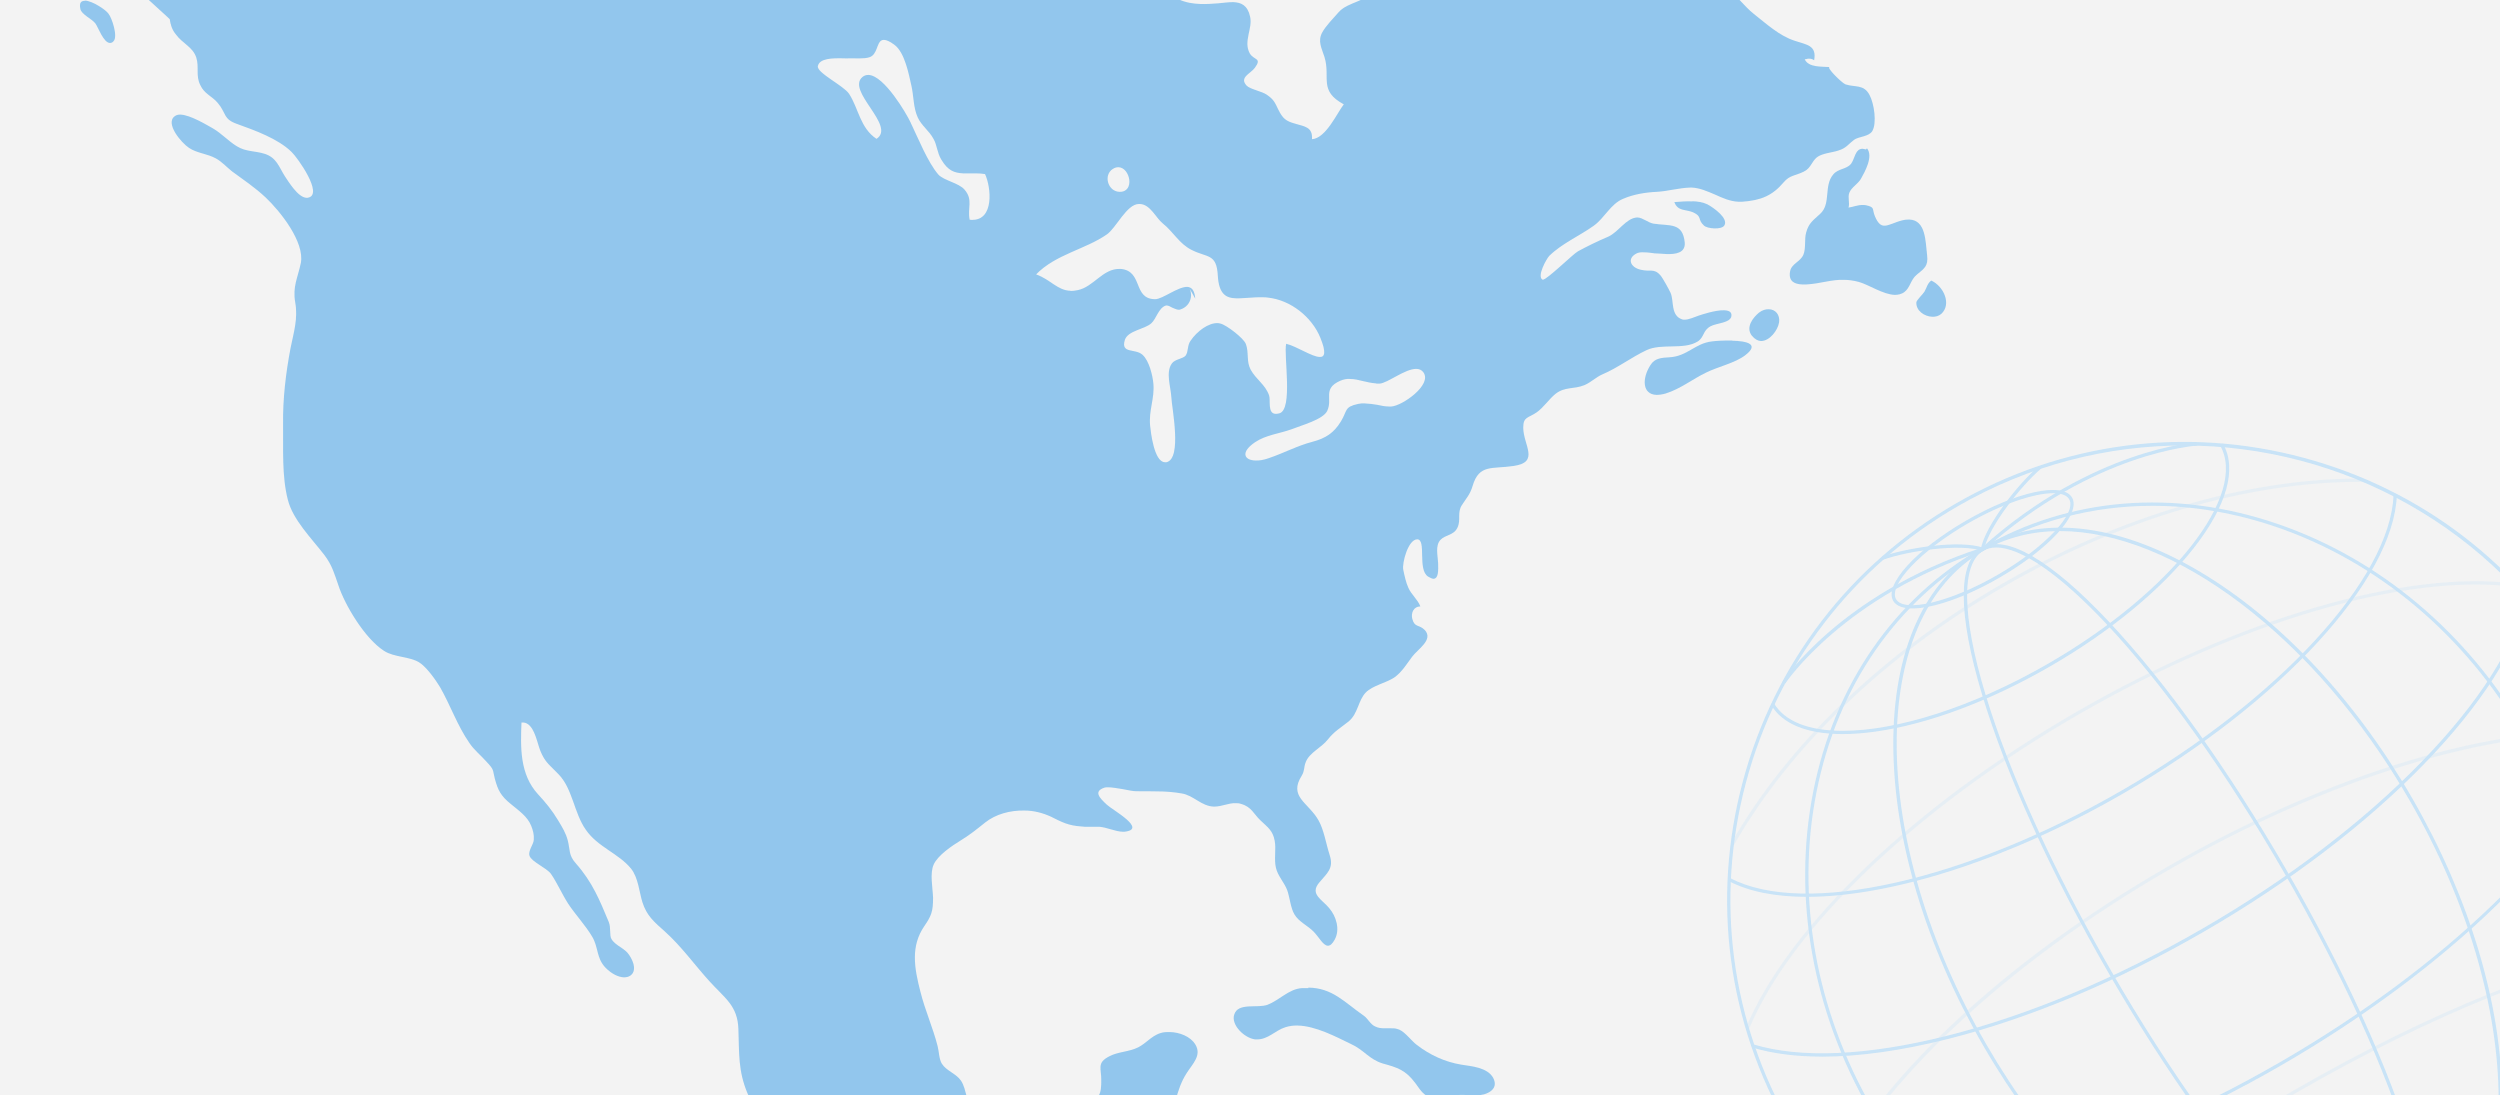 <svg width="1420" height="622" viewBox="0 0 1420 622" fill="none" xmlns="http://www.w3.org/2000/svg">
<rect x="0" y="0" width="1420" height="622" fill="#333333" stroke="none"/>
<g clip-path="url(#clip0_99_4223)">
<rect width="1420" height="622" fill="#E0E0E0"/>
<g clip-path="url(#clip1_99_4223)">
<path d="M2571 -1268H-1592V2736H2571V-1268Z" fill="#F3F3F3"/>
<g opacity="0.6">
<path d="M743.17 561.252C742.005 561.252 740.841 561.252 739.578 561.252C732.2 561.64 726.764 568.047 720.065 570.668C714.24 572.901 703.173 569.212 701.037 576.299C699.096 582.124 706.765 589.599 712.881 590.375C713.172 590.375 713.561 590.375 713.949 590.375C720.259 590.473 724.24 585.327 730.064 583.483C732.2 582.803 734.627 582.415 737.054 582.512C747.248 582.706 758.703 588.822 767.343 592.996C774.819 596.394 777.537 601.637 785.4 604.063C793.846 606.393 798.312 607.752 803.846 615.13C807.826 620.664 809.38 623.771 817.34 623.868H817.535C820.156 623.868 823.456 622.897 826.175 622.314C828.407 621.926 829.961 621.829 831.611 621.926C832.485 621.926 833.359 622.023 834.232 622.12C835.009 622.12 835.883 622.12 836.854 622.217H838.213C844.329 622.217 851.707 618.917 848.115 612.218C844.814 606.199 835.494 605.617 830.155 604.743C820.738 603.19 812.292 599.307 804.72 593.482C801.613 591.152 798.312 586.395 794.817 584.842L793.652 584.454C792.487 584.065 791.322 584.065 790.06 584.065H788.216C787.633 584.065 786.954 584.065 786.274 584.065C784.527 584.065 782.779 583.871 781.226 583.095C778.411 581.93 777.052 578.629 774.722 576.979C763.557 569.212 756.859 561.155 743.17 560.96" fill="#51A9E9"/>
<path d="M961.314 114.398C957.722 114.204 954.227 114.592 951.023 114.786C952.965 120.126 957.333 118.766 961.702 120.611C967.042 123.038 964.032 124.688 967.818 128.086C968.789 129.057 971.216 129.639 973.74 129.736C976.264 129.833 978.691 129.348 979.468 127.989C981.798 124.009 973.449 117.99 969.76 116.048C967.139 114.786 964.226 114.398 961.217 114.301" fill="#51A9E9"/>
<path d="M1060.43 84.304L1059.85 84.886C1059.17 84.692 1058.49 84.595 1058.01 84.498C1053.64 84.401 1053.54 90.42 1051.31 93.138C1048.69 96.244 1044.12 95.662 1041.31 99.06C1035.77 105.467 1040.14 115.66 1033.93 121.388C1030.05 125.077 1027.42 126.436 1025.87 132.164C1024.8 136.047 1025.87 140.901 1024.32 144.687C1022.57 148.764 1017.52 149.735 1016.75 154.2C1015.77 159.928 1019.37 161.384 1023.74 161.578C1024.42 161.578 1025.19 161.578 1025.97 161.578C1034.32 161.093 1040.24 158.666 1047.62 158.957C1050.04 158.957 1052.76 159.346 1055.77 160.122C1061.4 161.676 1069.65 167.306 1076.26 167.5C1078.2 167.5 1080.04 167.015 1081.5 166.044C1084.99 163.52 1085.19 158.957 1088.59 156.142C1092.86 152.55 1095.38 151.288 1094.6 144.978C1093.63 137.018 1093.93 124.98 1084.41 124.689C1083.25 124.689 1081.89 124.786 1080.43 125.174C1076.06 126.242 1072.86 128.28 1070.24 128.183C1068.3 128.183 1066.65 126.824 1065 122.941C1063.15 118.67 1065.29 117.699 1059.66 116.534C1059.07 116.437 1058.59 116.437 1058.1 116.437C1055.09 116.34 1052.57 117.602 1049.95 117.893C1050.82 115.369 1049.36 112.068 1050.43 109.447C1051.6 106.438 1055.29 104.496 1056.94 101.681C1059.17 97.701 1064.22 88.866 1060.43 84.207" fill="#51A9E9"/>
<path d="M1096.94 159.346C1094.61 161.19 1094.51 163.229 1093.15 165.559C1092.37 166.918 1088.59 170.51 1088.49 171.675C1088.2 176.432 1092.96 179.732 1097.52 179.926C1099.46 180.023 1101.3 179.441 1102.66 178.276C1108.59 172.84 1104.12 162.646 1096.94 159.346Z" fill="#51A9E9"/>
<path d="M983.931 193.42C979.271 193.323 974.611 193.614 972.475 193.905C962.767 194.973 958.496 202.351 948.302 202.934C943.837 203.225 939.953 203.322 937.429 207.399C932.575 214.971 932.769 224 940.827 224.291C942.38 224.291 944.031 224.097 946.069 223.514C954.515 220.893 961.311 215.36 968.98 211.671C975.776 208.273 985.484 206.234 991.309 201.769C999.658 195.362 992.086 193.711 983.931 193.517" fill="#51A9E9"/>
<path d="M1004.71 175.655C1002.96 175.558 1000.92 176.14 999.076 177.596C995.678 180.412 991.407 185.848 994.999 190.605C996.746 192.741 998.493 193.614 1000.24 193.712C1005.19 193.712 1009.85 187.596 1010.53 183.033C1011.11 178.664 1008.3 175.655 1004.71 175.655Z" fill="#51A9E9"/>
<path d="M781.713 217.884C782.393 217.884 782.975 217.884 783.654 217.884C788.023 217.69 798.216 209.341 804.527 209.536C806.08 209.536 807.439 210.118 808.41 211.38C813.847 218.467 796.372 230.602 790.256 230.893C789.77 230.893 789.285 230.893 788.897 230.893C786.664 230.893 784.431 230.408 782.198 229.922C779.868 229.534 777.538 229.243 775.306 229.146C773.946 229.049 772.684 229.146 771.325 229.437C763.462 231.184 765.403 233.126 761.714 239.242C757.734 245.843 752.977 248.95 745.599 250.891C736.667 253.221 729.386 257.299 720.455 260.308C717.64 261.279 715.212 261.667 713.077 261.57C706.572 261.376 704.534 256.813 712.883 251.183C719.096 247.008 726.959 246.232 733.367 243.902C739.288 241.572 751.521 238.271 753.85 233.417C757.151 226.427 751.035 220.894 761.132 216.331C763.17 215.457 765.112 215.069 766.956 215.263C769.383 215.263 771.616 215.846 774.043 216.428C776.471 217.011 778.995 217.593 781.713 217.787M608.035 165.171C600.463 164.879 596.871 158.86 588.522 155.851C599.686 144.396 616.481 141.678 628.713 133.135C633.956 129.543 639.975 115.855 646.965 115.855C647.062 115.855 647.159 115.855 647.256 115.855C653.372 115.952 656.381 123.621 660.459 126.922C666.478 131.678 669.778 138.474 676.865 141.969C685.797 146.532 691.039 143.813 691.719 156.628C692.301 166.918 696.282 169.345 702.106 169.442C704.145 169.539 706.669 169.248 709.193 169.151C711.815 168.957 714.63 168.762 717.445 168.86C718.319 168.86 719.387 168.86 720.261 169.054C732.978 170.413 745.113 179.927 749.967 191.867C753.365 200.216 752.492 202.934 749.579 202.74C745.308 202.74 736.376 196.624 730.551 195.265C728.998 201.478 734.629 232.64 726.668 234.776C725.891 234.97 725.309 235.067 724.629 235.067C719.775 234.97 721.814 227.204 720.843 224.583C718.61 218.273 713.562 215.749 710.358 209.924C707.834 205.167 709.485 200.313 707.64 195.362C706.475 192.159 696.67 184.586 693.272 183.81C692.787 183.713 692.204 183.519 691.719 183.519C686.282 183.324 679.875 188.178 676.186 193.615C674.244 196.43 675.118 199.731 673.371 202.061C671.817 203.808 667.449 204.002 665.701 206.332C661.915 211.38 665.021 219.729 665.313 225.554C665.604 231.961 671.526 260.405 662.594 262.541C662.303 262.541 661.915 262.638 661.624 262.541C655.507 262.347 653.663 245.455 653.275 241.863C652.401 233.029 655.896 226.427 655.119 217.884C654.731 213.322 652.692 204.779 648.906 201.478C644.829 197.789 636.48 201.09 638.907 193.129C640.557 187.79 649.974 187.11 653.857 183.713C656.867 181.091 658.032 174.781 662.303 173.519H662.692C663.565 173.519 664.73 174.102 665.895 174.781C667.06 175.267 668.322 175.849 669.39 175.946C669.779 175.946 669.973 175.946 670.264 175.849C675.7 174.199 677.739 168.665 675.798 164.103L678.904 169.636C678.516 164.685 676.768 163.035 674.244 162.938C668.905 162.938 660.264 169.927 656.187 169.927C655.993 169.927 655.896 169.927 655.702 169.927C643.47 169.539 649.294 154.007 636.674 152.745C636.383 152.745 636.091 152.745 635.897 152.745C626.383 152.55 621.141 162.938 612.209 164.782C610.753 165.073 609.491 165.268 608.229 165.268M635.897 108.962C629.199 108.768 626.578 99.351 632.111 95.953C633.276 95.177 634.344 94.983 635.315 94.983C641.916 95.177 644.732 108.962 636.092 108.962H635.994M484.742 33.143C489.499 33.24 493.576 33.24 495.421 31.687C498.819 28.872 498.139 22.562 502.12 22.659C503.382 22.659 505.323 23.436 507.945 25.377C513.964 29.746 516.196 42.269 517.653 48.579C519.012 54.404 518.72 61.102 521.245 66.635C523.38 71.392 527.846 74.305 530.273 78.965C532.312 82.556 532.215 86.634 534.642 90.614C538.525 97.215 542.311 98.186 547.068 98.477C548.233 98.477 549.398 98.477 550.66 98.477C551.825 98.477 552.99 98.477 554.349 98.477C555.902 98.477 557.65 98.575 559.494 98.866C562.989 106.341 564.834 125.174 552.019 124.883C551.631 124.883 551.243 124.883 550.757 124.786C549.398 117.99 552.893 113.525 547.845 107.7C544.641 103.914 536.098 102.555 532.991 99.157C526.972 92.167 521.633 78.77 517.07 69.257C515.031 64.888 502.314 42.851 493.285 42.56C492.023 42.56 490.955 42.851 489.888 43.725C480.374 51.588 509.206 71.587 497.848 78.868C488.528 72.654 487.752 61.782 482.315 53.336C479.306 48.676 463.676 41.298 464.549 37.512C465.52 33.143 472.51 32.949 479.694 33.143C480.373 33.143 481.247 33.24 481.927 33.143C482.801 33.143 483.674 33.143 484.548 33.143M376.691 -9.183C374.458 -9.28 372.322 -9.668 371.06 -10.445C364.265 -13.649 361.352 -26.172 361.158 -32.385C361.061 -35.88 362.129 -38.598 365.624 -38.404H366.109C373.585 -37.724 371.06 -29.278 373.584 -25.589C376.497 -21.512 386.011 -20.056 386.787 -15.105C387.564 -10.639 381.739 -9.086 376.691 -9.28M384.652 -40.151C381.545 -40.345 378.73 -41.898 376.982 -45.976C375.72 -49.374 389.409 -58.596 394.942 -58.499C395.428 -58.499 395.913 -58.305 396.204 -58.111C405.33 -53.16 393.777 -39.957 384.555 -40.248M474.84 -23.842C473.772 -23.842 472.607 -24.133 471.539 -24.521C463.481 -28.016 478.141 -39.666 480.956 -41.607C484.354 -44.131 489.014 -44.908 491.635 -48.597C493.382 -50.83 492.217 -56.849 494.644 -58.208C496.198 -58.984 497.363 -59.373 498.43 -59.373C504.741 -59.081 499.984 -42.966 497.848 -40.054C494.256 -34.909 483.868 -23.551 474.937 -23.939M330.869 -76.653C327.665 -76.653 325.141 -78.206 324.17 -81.701C331.063 -82.769 336.791 -90.147 341.936 -93.739C346.11 -96.554 349.703 -97.331 353.683 -97.136C357.663 -97.136 361.838 -95.971 366.595 -94.806C375.138 -92.865 390.185 -94.03 396.593 -87.623C393.874 -85.778 389.991 -85.196 385.622 -85.39C382.613 -85.487 379.409 -85.875 376.011 -86.264C372.711 -86.749 369.41 -87.137 366.206 -87.137C363.003 -87.234 359.993 -87.04 357.372 -86.264C352.615 -84.71 339.315 -76.459 330.869 -76.653ZM306.21 -150.433C312.423 -150.239 318.734 -152.083 323.685 -154.898C330.772 -158.684 335.237 -168.101 343.198 -170.043C345.237 -170.625 346.984 -170.819 348.343 -170.722C355.139 -170.431 354.168 -164.509 348.343 -159.849C342.033 -154.51 334.169 -151.792 326.694 -148.588C317.86 -144.802 315.53 -139.269 308.249 -134.221C301.647 -129.755 289.027 -128.687 280.387 -127.91C278.057 -127.716 273.203 -127.425 268.543 -127.522C263.203 -127.716 257.961 -128.493 256.796 -131.211C252.816 -140.239 269.999 -139.948 274.174 -142.181C280.193 -145.385 284.95 -151.695 279.61 -157.714C277.377 -160.141 269.125 -160.917 268.154 -163.538C266.698 -167.519 269.125 -168.684 272.717 -168.489C277.571 -168.392 284.464 -165.868 286.406 -164.606C292.522 -160.529 291.26 -154.801 298.541 -152.083C300.968 -151.112 303.589 -150.627 306.21 -150.53M841.612 -181.692C837.534 -181.886 834.331 -186.934 834.039 -191.497C833.942 -195.768 836.272 -199.652 842.874 -199.457C843.65 -199.457 844.621 -199.457 845.495 -199.069C853.65 -197.71 849.766 -197.225 849.184 -193.342C848.796 -191.4 843.942 -181.983 842.583 -181.595H841.612M176.122 -244.793C174.666 -244.988 173.307 -244.987 171.947 -245.473C159.812 -249.356 171.171 -250.521 177.772 -251.589C187.577 -253.239 200.101 -264.112 210.877 -263.821C213.012 -263.821 215.051 -263.238 217.09 -262.073C219.129 -261.006 218.935 -257.025 221.07 -255.666C224.468 -253.239 227.866 -254.016 231.652 -253.045C236.603 -251.589 248.35 -247.026 238.156 -243.434C230.39 -240.522 218.837 -243.046 210.1 -240.133C204.567 -238.386 200.586 -236.153 195.732 -236.347C193.596 -236.347 191.267 -236.833 188.645 -238.095C190.004 -240.91 191.849 -243.24 192.237 -246.444C192.043 -246.444 191.752 -246.444 191.558 -246.444C189.131 -246.638 186.412 -246.055 183.888 -245.667C181.364 -245.182 178.743 -244.793 176.219 -244.793M721.814 -423.127C713.853 -423.418 715.989 -408.468 714.727 -403.906C713.562 -400.12 710.747 -397.013 715.31 -393.906C717.057 -392.742 719.775 -393.906 721.717 -391.965C723.367 -390.12 721.717 -387.305 723.367 -385.655C724.532 -384.587 726.474 -384.296 728.124 -384.199C728.998 -384.199 729.677 -384.199 730.357 -384.199C734.434 -384.684 732.687 -385.849 734.434 -386.723C737.347 -387.888 742.007 -389.052 745.987 -388.858C746.472 -388.858 746.958 -388.858 747.443 -388.761C746.278 -384.878 748.511 -378.082 752.2 -375.267C753.851 -373.714 760.258 -374.199 760.84 -371.384C761.229 -369.443 759.578 -369.248 757.637 -369.345C757.248 -369.345 756.763 -369.345 756.375 -369.345C755.889 -369.345 755.404 -369.345 755.113 -369.443H754.53C749.579 -369.054 750.356 -368.957 748.123 -366.433C746.278 -364.492 746.667 -362.356 742.881 -361.773C742.104 -361.676 741.424 -361.676 740.745 -361.676C735.114 -361.967 734.24 -366.918 733.464 -371.19C732.978 -374.102 731.425 -377.306 727.542 -377.403C726.668 -377.403 725.6 -377.403 724.338 -376.821C718.999 -375.364 722.396 -370.316 719.872 -366.821C718.804 -365.365 716.668 -364.686 714.436 -364.783C711.912 -364.977 709.388 -365.948 707.931 -367.792C704.922 -371.481 707.64 -375.364 709.485 -378.374C711.329 -381.189 716.28 -384.975 713.077 -388.955C710.164 -392.741 704.728 -389.829 703.271 -395.654C700.941 -404.585 715.601 -408.177 709.388 -417.108C708.611 -417.108 707.834 -417.108 707.058 -417.108C701.524 -417.4 694.146 -416.526 689.971 -414.487C687.156 -413.128 686.379 -411.186 684.438 -409.051C681.525 -405.944 681.428 -406.527 677.254 -405.556C673.759 -404.876 669.973 -405.459 669.099 -401.576C668.516 -398.76 672.885 -396.916 669.779 -394.295C669.099 -393.712 663.177 -393.906 661.721 -393.809C658.711 -393.615 654.925 -393.906 652.207 -392.936C651.722 -389.344 653.178 -385.363 656.77 -382.937C658.711 -381.674 660.75 -381.383 662.886 -381.383C663.371 -381.383 663.759 -381.383 664.148 -381.383C664.633 -381.383 665.022 -381.383 665.507 -381.383C667.06 -381.383 668.614 -381.189 670.07 -380.412C672.691 -379.15 675.992 -374.102 673.176 -371.772C671.332 -370.122 664.536 -371.578 661.527 -369.443C663.565 -366.239 671.138 -355.075 669.681 -352.26C668.905 -350.415 665.021 -349.25 661.624 -349.25C659.779 -349.347 658.129 -349.833 657.158 -350.706C655.022 -352.939 656.77 -357.793 654.148 -360.803C651.527 -363.715 648.227 -363.327 645.508 -365.462C642.111 -368.181 642.79 -371.384 642.596 -375.461C642.402 -379.539 642.013 -383.81 642.207 -387.693C642.499 -391.479 645.508 -393.227 646.673 -396.625C648.324 -401.284 644.537 -402.935 649.683 -405.653C653.76 -407.886 661.041 -407.303 662.594 -412.351C664.051 -416.72 662.012 -417.691 659.197 -417.885C657.352 -417.885 655.216 -417.691 653.372 -417.594H652.401C647.159 -417.788 643.178 -420.215 637.742 -420.312C637.45 -420.312 637.159 -420.312 636.868 -420.312C629.199 -420.603 632.791 -417.691 628.422 -414.196C626.48 -412.448 616.481 -412.254 616.675 -407.789C616.869 -403.323 624.927 -404.779 622.597 -398.566C621.626 -395.945 620.267 -395.266 618.714 -395.266C616.772 -395.266 614.345 -396.625 611.627 -396.916C610.947 -396.916 610.365 -397.11 609.88 -397.11C603.958 -397.304 605.802 -394.101 603.763 -389.732C602.016 -385.849 596.871 -383.713 595.22 -379.83C592.017 -372.549 597.453 -362.647 605.025 -358.958C608.812 -357.016 615.607 -355.463 617.84 -352.454C620.364 -349.056 619.394 -346.435 622.112 -343.134C621.238 -342.066 621.141 -340.513 622.5 -337.795C625.509 -331.679 636.674 -327.213 642.693 -323.913C647.741 -321 661.721 -312.651 655.216 -307.506C660.265 -300.128 674.924 -297.119 664.245 -291.1C661.041 -289.255 660.653 -291.779 658.129 -288.09C656.77 -286.149 657.644 -284.79 657.061 -282.654C655.702 -277.606 656.381 -275.762 649.197 -275.276C649.003 -274.208 648.906 -272.17 648.615 -271.393C647.353 -268.675 648.227 -257.025 645.994 -255.86C645.023 -255.375 644.052 -255.084 643.373 -255.084C640.266 -255.278 639.101 -259.743 637.548 -262.267C634.441 -267.024 631.917 -267.898 627.354 -271.781C614.831 -281.877 628.034 -286.246 627.16 -296.633C626.675 -302.944 622.694 -305.565 616.19 -305.759C615.801 -305.759 615.413 -305.856 614.928 -305.759C599.88 -305.662 612.21 -288.188 604.54 -279.645C595.415 -286.731 596.774 -297.119 586.58 -301.39C582.6 -303.138 580.852 -302.458 578.231 -305.37C577.454 -306.244 577.455 -309.545 575.416 -311.486C571.241 -315.952 564.154 -318.088 573.765 -321.874C579.299 -324.107 584.444 -321.486 586.871 -328.378C588.425 -332.553 586.192 -337.018 582.309 -340.416C577.94 -344.299 572.018 -346.532 568.038 -350.997C565.125 -354.201 562.989 -359.346 559.397 -361.87C554.349 -365.462 550.175 -364.2 545.515 -368.957C544.835 -369.637 536.001 -377.209 532.215 -377.403C531.341 -377.403 530.662 -377.015 530.467 -376.044C529.788 -371.869 527.458 -370.413 529.691 -366.142C534.253 -357.308 530.661 -362.065 524.351 -357.696C519.983 -354.687 520.856 -346.92 517.264 -342.843C514.934 -340.222 508.333 -340.125 507.847 -335.659C507.362 -331.388 513.867 -328.669 517.167 -327.116C527.555 -322.165 530.856 -314.399 543.961 -313.525H544.253C545.029 -313.525 546.194 -313.622 547.553 -313.719C549.01 -313.816 550.466 -313.913 551.922 -313.913C554.543 -313.816 556.776 -313.04 556.776 -310.224C556.776 -306.535 547.359 -306.341 544.253 -305.856C543.282 -299.449 532.215 -298.672 544.544 -293.139C546.486 -292.265 552.893 -291.974 553.573 -289.45C554.835 -285.566 550.175 -287.605 548.524 -286.343C544.447 -282.654 543.282 -280.033 536.778 -279.159C531.438 -278.383 522.798 -280.421 521.73 -273.432C521.148 -269.548 531.341 -262.17 524.351 -262.462C523.769 -262.462 523.089 -262.559 522.118 -262.753C507.362 -265.083 516.973 -281.392 508.915 -287.217C506.877 -288.867 503.382 -289.838 500.275 -289.935C495.906 -290.129 492.412 -288.285 495.907 -283.042C498.528 -278.965 505.129 -279.062 504.353 -272.849H503.479C501.052 -272.849 499.11 -274.014 497.071 -275.179C495.033 -276.247 492.897 -277.412 490.179 -277.412C490.179 -277.412 489.985 -277.412 489.888 -277.412C484.936 -277.412 480.665 -273.334 476.296 -271.878C474.354 -271.199 472.51 -270.908 470.665 -271.005C462.899 -271.296 456.297 -276.926 447.56 -278.091C440.085 -278.965 435.328 -280.033 429.115 -284.596C425.329 -287.411 422.125 -291.974 416.883 -292.75C416.591 -292.75 416.397 -292.75 416.106 -292.75C414.65 -292.847 412.902 -292.459 411.155 -292.071C409.601 -291.779 407.854 -291.488 406.301 -291.488C404.65 -291.488 403.097 -291.877 401.738 -293.236C396.593 -298.284 406.689 -297.507 405.912 -303.72C402.32 -305.565 399.408 -306.341 396.593 -306.438C393.583 -306.633 390.574 -305.759 386.982 -304.011C383.196 -302.264 382.516 -301.681 378.147 -300.808C375.526 -300.225 372.031 -300.614 369.604 -299.157C363.488 -295.566 363.876 -289.158 370.866 -286.926C371.546 -286.634 372.225 -286.537 372.905 -286.537C375.041 -286.44 377.371 -287.217 379.603 -287.896C381.836 -288.576 383.972 -289.255 385.622 -289.255C386.787 -289.255 387.564 -288.867 388.438 -288.187C385.331 -281.877 376.109 -282.557 373.39 -276.635C370.09 -269.16 381.254 -265.568 375.138 -258.967C374.555 -258.967 374.07 -258.967 373.487 -258.967C364.944 -259.161 362.129 -268.578 358.246 -273.723C353.974 -279.353 344.363 -280.13 341.159 -285.858C334.752 -282.848 331.354 -280.713 324.947 -281.004C323.879 -281.004 322.811 -281.101 321.646 -281.392C320.675 -281.392 319.607 -281.489 318.637 -281.586C310.87 -281.78 304.463 -279.159 296.599 -278.577C295.726 -278.48 294.852 -278.48 293.784 -278.48C287.377 -278.771 279.125 -281.295 283.785 -287.799C286.891 -291.974 300.482 -291.585 298.638 -297.604C297.764 -300.808 293.104 -300.614 290.968 -302.458C288.736 -304.303 289.318 -306.244 287.085 -307.992C282.231 -311.875 275.824 -311.583 269.611 -312.166C269.223 -312.166 268.834 -312.166 268.446 -312.166C266.407 -312.166 264.174 -312.166 262.039 -311.972C259.806 -311.972 257.573 -311.778 255.437 -311.875C253.398 -311.875 251.554 -312.166 249.806 -312.749C247.185 -313.525 245.146 -316.437 243.496 -316.923C243.011 -316.923 242.428 -317.02 241.943 -317.02C240.778 -317.02 239.516 -317.02 238.351 -316.826C237.283 -316.632 236.215 -316.632 235.147 -316.632C234.856 -316.632 234.661 -316.632 234.467 -316.632C226.895 -317.117 227.38 -320.515 222.138 -323.621C219.031 -325.563 215.828 -325.175 212.43 -326.243C207.576 -327.699 208.644 -327.602 205.537 -330.611C202.139 -333.718 204.081 -333.232 200.101 -334.785C198.256 -335.562 194.567 -336.824 192.529 -337.115C192.237 -337.115 191.849 -337.212 191.558 -337.212C182.238 -337.504 179.034 -327.019 171.171 -326.922H170.879C164.181 -327.213 165.734 -335.368 162.045 -337.504C160.88 -338.086 159.812 -338.377 158.744 -338.474C154.376 -338.669 151.172 -334.106 151.56 -330.417C152.143 -325.272 160.006 -321.291 149.91 -320.903C149.327 -320.903 148.842 -320.903 148.26 -320.903C136.416 -321.291 134.28 -331.776 128.746 -338.766C126.513 -341.678 121.951 -345.949 117 -346.144C116.029 -346.144 115.058 -346.047 114.087 -345.755C109.912 -344.493 110.107 -339.833 106.709 -340.125C105.641 -340.125 104.185 -340.61 102.146 -341.775C97.778 -344.299 98.069 -347.891 93.506 -348.182C92.729 -348.182 91.758 -348.182 90.787 -347.891C84.866 -346.92 81.177 -343.62 74.575 -343.231C67.003 -342.843 63.119 -343.231 58.557 -337.698C54.673 -333.135 54.673 -328.961 49.819 -329.155C48.752 -329.155 47.49 -329.349 46.033 -329.834C43.412 -330.611 43.995 -332.553 40.208 -332.747H39.626C36.908 -332.747 34.966 -331.388 33.121 -329.834C30.597 -327.796 31.956 -325.563 27.879 -323.913C26.326 -323.233 24.384 -323.233 22.346 -323.233C21.86 -323.233 21.375 -323.233 20.792 -323.233C20.113 -323.33 19.53 -323.33 18.754 -323.427C19.53 -315.273 13.511 -312.846 5.648 -313.04C-3.672 -313.428 -15.516 -317.7 -20.467 -320.709C-24.933 -323.33 -28.525 -327.99 -33.379 -330.126C-38.524 -332.456 -44.446 -330.999 -49.397 -334.009C-51.436 -335.368 -52.698 -338.086 -54.834 -339.445C-58.135 -341.581 -58.814 -340.61 -62.406 -341.969C-67.94 -344.105 -73.182 -351.58 -79.007 -352.551C-79.298 -352.551 -79.687 -352.648 -79.978 -352.745C-83.084 -352.745 -84.541 -350.706 -87.259 -350.124C-87.939 -350.027 -88.618 -350.027 -89.201 -350.027C-90.074 -350.027 -90.851 -350.221 -91.628 -350.318C-92.501 -350.512 -93.375 -350.609 -94.54 -350.609C-94.734 -350.609 -94.928 -350.609 -95.025 -350.609C-101.627 -350.609 -107.064 -347.6 -113.762 -347.794C-114.15 -347.794 -114.539 -347.794 -115.024 -347.794C-120.946 -348.376 -125.994 -350.901 -131.139 -351.58C-132.11 -351.774 -133.178 -351.774 -134.149 -351.871C-135.799 -351.871 -137.45 -351.871 -139.003 -351.871C-140.459 -351.871 -142.013 -351.871 -143.469 -351.871C-145.216 -351.871 -146.964 -352.065 -148.517 -352.454C-155.021 -353.91 -159.973 -359.249 -166.768 -360.997C-168.516 -361.288 -169.875 -361.579 -170.943 -361.482C-176.088 -361.676 -173.273 -357.502 -180.165 -355.56C-180.554 -355.56 -180.845 -355.56 -181.233 -355.463C-184.631 -355.657 -190.553 -359.443 -193.757 -360.705C-198.902 -362.744 -197.446 -361.773 -200.455 -365.559C-202.397 -368.083 -200.455 -369.345 -204.145 -371.093C-204.63 -371.287 -205.31 -371.481 -205.989 -371.481C-207.154 -371.481 -208.416 -371.287 -209.678 -371.093C-210.94 -370.899 -212.008 -370.705 -212.882 -370.607C-212.979 -370.607 -213.173 -370.607 -213.173 -370.607C-216.862 -370.996 -218.415 -372.549 -221.425 -373.131C-222.299 -373.326 -223.075 -373.326 -223.852 -373.326C-226.279 -373.617 -228.415 -373.034 -230.453 -372.452C-232.395 -372.064 -234.434 -371.481 -236.764 -371.578C-237.152 -371.578 -237.443 -371.675 -237.832 -371.675C-247.734 -372.84 -246.472 -386.14 -252.491 -386.334C-254.238 -386.334 -256.471 -385.363 -259.675 -382.937C-263.655 -379.733 -266.179 -375.461 -271.616 -374.685C-272.878 -374.491 -274.043 -374.394 -275.305 -374.491C-276.761 -374.491 -278.217 -374.685 -279.673 -374.879C-281.033 -375.073 -282.489 -375.17 -283.945 -375.267C-286.178 -375.267 -288.411 -375.073 -290.935 -374.199C-297.342 -371.578 -299.575 -368.666 -306.08 -368.86C-306.662 -368.86 -307.341 -368.86 -308.021 -369.054C-310.254 -369.248 -311.71 -369.345 -312.875 -369.443C-316.273 -369.54 -316.564 -368.472 -321.321 -364.394C-325.69 -360.414 -332.68 -359.152 -337.048 -355.366C-341.708 -351.386 -338.99 -346.435 -342.679 -341.775C-348.504 -334.3 -358.891 -331.096 -368.405 -331.388C-370.444 -331.485 -372.386 -331.679 -374.327 -332.164C-377.337 -332.65 -379.764 -333.329 -382.191 -333.426C-384.715 -333.426 -387.142 -333.038 -390.055 -331.193C-396.85 -327.213 -397.141 -321.389 -391.025 -316.632C-386.754 -313.525 -380.541 -313.234 -376.949 -309.157C-375.007 -307.118 -375.492 -303.914 -373.163 -301.779C-370.638 -299.546 -367.532 -299.837 -364.716 -298.672C-358.406 -295.76 -359.571 -292.168 -354.038 -288.187C-352.096 -286.634 -349.96 -286.149 -347.921 -285.955C-346.756 -285.955 -345.592 -286.052 -344.329 -286.246C-343.067 -286.246 -341.902 -286.44 -340.543 -286.246C-339.572 -286.246 -338.504 -286.052 -337.436 -285.858C-332.194 -284.401 -329.088 -279.742 -323.554 -278.577C-322.195 -278.286 -320.933 -278.285 -319.574 -278.188C-319.282 -278.188 -318.894 -278.188 -318.506 -278.188H-317.438C-313.652 -277.994 -310.545 -277.509 -309.186 -272.073C-317.923 -265.762 -322.486 -264.986 -333.456 -265.277C-341.417 -265.277 -346.271 -263.432 -351.513 -263.53C-355.105 -263.724 -358.989 -264.889 -363.94 -268.578C-369.57 -272.558 -371.318 -278.188 -376.269 -278.286C-378.016 -278.286 -380.443 -277.703 -383.55 -275.956C-385.492 -274.791 -388.016 -269.063 -390.54 -267.413C-394.229 -264.889 -400.054 -264.986 -403.452 -262.462C-415.199 -253.725 -409.568 -251.977 -403.743 -244.308C-399.277 -238.289 -397.335 -228.872 -390.831 -225.086C-387.724 -223.242 -384.618 -222.562 -381.414 -222.465C-373.356 -222.271 -365.008 -225.863 -357.532 -226.445C-356.756 -226.64 -356.076 -226.445 -355.397 -226.445C-353.843 -226.445 -352.29 -226.251 -350.64 -226.154C-349.086 -225.96 -347.436 -225.766 -345.98 -225.669C-344.718 -225.669 -343.456 -225.669 -342.291 -225.96C-337.048 -227.125 -333.942 -232.95 -330.447 -232.756C-329.185 -232.756 -327.826 -231.785 -326.467 -229.843C-322.486 -224.407 -326.175 -216.446 -323.166 -210.524C-321.904 -208.097 -316.856 -204.603 -317.923 -201.302C-318.603 -198.972 -319.768 -198.293 -321.224 -198.487C-323.166 -198.487 -325.496 -199.846 -327.437 -200.234C-329.185 -200.428 -330.835 -200.622 -332.388 -200.622C-336.077 -200.72 -339.475 -200.137 -343.747 -198.584C-346.271 -197.71 -345.397 -193.439 -348.698 -192.953C-349.183 -192.953 -349.669 -192.953 -350.251 -192.953C-354.232 -193.05 -356.076 -196.351 -358.892 -196.836C-362.387 -197.516 -363.843 -198.487 -365.202 -198.487C-366.755 -198.584 -368.308 -197.613 -372.094 -194.118C-376.463 -190.235 -378.987 -185.672 -382.288 -181.304C-387.433 -174.508 -402.578 -164.024 -394.811 -155.869C-388.889 -149.559 -385.88 -155.19 -381.317 -145.967C-379.182 -141.501 -377.725 -134.609 -376.657 -129.852C-372.483 -127.813 -360.348 -117.523 -355.882 -117.329C-355.688 -117.329 -355.494 -117.329 -355.397 -117.329C-349.96 -118.203 -348.213 -129.172 -343.261 -132.182C-336.077 -128.007 -336.369 -99.66 -329.282 -99.369C-327.146 -99.369 -324.428 -101.796 -320.544 -108.009C-317.438 -104.029 -313.652 -102.67 -309.671 -102.476C-305.788 -102.476 -301.808 -103.349 -297.634 -104.514C-293.75 -105.388 -289.77 -106.456 -286.178 -106.359C-282.586 -106.262 -279.479 -105 -277.052 -101.408C-272.101 -94.127 -280.45 -88.594 -284.333 -83.642C-288.896 -77.721 -290.061 -69.663 -295.207 -63.838C-308.118 -49.762 -329.088 -44.52 -345.3 -34.229C-357.338 -26.657 -383.356 -23.745 -388.89 -10.154C-386.851 -9.862 -384.909 -9.668 -382.967 -9.571C-371.997 -9.28 -361.415 -12.678 -351.999 -17.338C-341.32 -22.677 -330.738 -29.667 -321.224 -36.268C-318.506 -37.918 -316.758 -41.413 -313.652 -42.578C-308.895 -44.228 -304.623 -43.258 -299.478 -45.393C-290.935 -48.694 -284.333 -53.063 -276.761 -58.305C-268.897 -63.741 -254.918 -66.848 -250.064 -74.032C-247.831 -77.332 -247.151 -81.216 -244.045 -84.128C-238.026 -89.856 -225.502 -90.826 -226.085 -101.602C-229.774 -101.796 -232.298 -103.932 -235.793 -104.612C-234.434 -111.99 -224.143 -115.484 -218.609 -120.824C-211.814 -127.328 -207.639 -138.88 -197.931 -142.569C-195.213 -143.734 -192.106 -145.19 -190.068 -145.093C-188.223 -145.093 -187.447 -143.734 -188.709 -139.754C-190.359 -134.22 -198.222 -135.871 -201.038 -131.599C-202.785 -128.881 -200.164 -125.775 -200.747 -122.668C-201.232 -119.659 -203.465 -117.135 -205.407 -114.611C-209.872 -108.98 -208.222 -102.282 -200.358 -102.087C-199.873 -102.087 -199.193 -102.087 -198.611 -102.087C-191.427 -102.67 -189.582 -108.3 -184.049 -111.795C-180.068 -114.222 -174.438 -118.785 -169.778 -119.756C-169.001 -120.047 -168.322 -120.047 -167.642 -120.047C-166.671 -120.047 -165.603 -119.756 -164.535 -119.659C-163.662 -119.465 -162.594 -119.367 -161.72 -119.367C-159.779 -119.27 -157.837 -119.756 -156.089 -121.989C-151.915 -127.134 -158.516 -132.667 -156.963 -137.812C-155.895 -141.307 -152.012 -142.084 -148.226 -141.89C-146.478 -141.89 -144.828 -141.696 -143.372 -141.404C-136.479 -140.045 -130.946 -138.395 -127.159 -133.444C-122.499 -127.231 -120.849 -125.095 -112.014 -123.833C-104.054 -122.668 -95.511 -123.736 -87.939 -120.726C-79.687 -117.426 -75.9 -114.416 -65.416 -113.931C-54.64 -113.446 -51.63 -114.222 -42.31 -107.815C-36 -103.447 -31.243 -98.593 -25.224 -93.933C-18.817 -89.176 -9.983 -87.428 -4.546 -81.992C4.677 -73.158 8.463 -48.694 21.957 -45.49C35.937 -60.149 1.667 -73.546 5.55 -88.496C12.249 -86.943 12.832 -81.701 16.327 -77.235C21.278 -70.925 28.656 -66.751 33.219 -60.052C40.111 -49.762 54.188 -43.549 60.692 -33.938C66.226 -25.492 63.799 -19.182 72.633 -10.93C79.915 -4.135 87.293 2.467 94.671 9.262C95.253 9.845 95.836 10.427 96.418 10.912C96.807 13.728 97.583 16.737 99.816 19.455C103.699 24.795 109.524 26.639 111.466 32.658C113.213 37.997 111.078 42.948 113.699 48.191C116.029 53.433 120.397 54.501 123.698 58.481C128.649 64.306 126.61 67.606 134.668 70.422C144.667 74.013 157.967 78.77 165.637 86.343C168.938 89.449 183.888 110.418 175.054 112.263C174.763 112.36 174.471 112.36 174.18 112.36C169.229 112.263 163.695 102.846 161.754 100.031C158.356 94.594 157.094 89.643 150.492 87.41C144.765 85.566 139.813 86.343 134.474 83.042C129.717 80.129 125.931 75.858 120.98 72.946C117.291 70.907 108.165 65.277 102.437 65.082C101.272 65.082 100.204 65.276 99.331 65.956C93.506 69.936 103.02 81.198 107.388 84.013C111.854 87.022 117.776 87.313 122.533 89.935C126.125 91.876 128.649 94.885 131.756 97.312C138.26 102.069 144.862 106.535 150.784 112.069C159.23 120.029 173.112 137.503 170.879 149.347C169.132 157.793 166.123 162.744 167.676 171.675C169.326 180.897 166.899 188.47 165.054 197.595C162.336 211.866 160.589 226.427 160.783 241.086C160.977 254.774 160.006 270.404 163.501 283.898C166.316 295.159 176.898 305.741 184.179 315.157C188.742 321.176 189.907 325.933 192.237 332.535C195.926 343.796 207.285 362.726 218.158 369.716C223.886 373.405 232.526 372.822 238.06 376.22C242.331 378.841 247.67 386.51 250 390.394C255.922 400.781 259.805 412.236 266.698 422.138C269.319 426.022 273.203 429.128 276.309 432.623C280.872 437.477 279.707 437.089 281.066 442.331C282.814 448.835 284.464 452.136 290.289 456.795C294.56 460.387 299.609 463.688 301.745 469.125C302.715 471.649 303.395 473.881 303.201 476.988C303.007 479.803 299.803 483.298 300.774 486.113C301.939 489.511 310.385 492.909 312.909 496.307C316.307 501.161 319.219 507.859 322.714 513.295C326.889 519.606 332.422 525.43 336.305 531.935C339.994 538.05 338.635 544.069 343.878 549.603C347.47 553.292 351.353 555.039 354.46 555.136C359.702 555.136 362.614 550.38 357.372 542.419C354.945 538.536 349.606 537.274 347.276 533.294C346.111 531.352 347.081 526.984 345.819 523.78C340.674 511.451 336.597 501.16 326.986 490.288C322.908 485.725 323.879 482.813 322.52 477.473C321.355 473.008 319.413 469.998 316.986 465.921C313.394 459.999 310.093 456.019 305.531 451.068C295.24 439.807 295.628 424.662 296.211 410.392C296.502 410.392 296.696 410.392 296.987 410.392C297.958 410.392 298.832 410.683 299.609 411.168C303.88 413.79 305.24 422.332 306.89 426.41C309.608 433.205 312.423 434.662 317.18 439.71C325.238 447.864 326.015 461.747 332.713 471.26C339.509 481.162 351.45 484.754 358.44 493.394C362.517 498.442 363.1 506.694 364.847 512.325C367.274 520.091 371.449 523.586 377.565 529.022C387.079 537.565 394.457 547.952 402.806 557.175C411.737 567.077 419.018 571.154 419.407 584.648C419.892 598.239 419.213 608.238 424.552 620.956C431.153 636.877 442.221 642.701 457.365 649.788C473.093 657.166 490.47 662.117 505.517 670.66C519.109 678.524 530.856 688.62 546.68 688.911C547.456 688.911 548.233 688.911 549.107 688.911C559.883 688.426 562.213 678.038 569.882 678.329C572.115 678.329 574.736 679.3 578.231 681.533C583.376 685.028 585.124 688.62 588.716 694.347C593.958 702.696 596.676 702.793 604.928 706.191C620.461 712.695 628.713 730.558 646.867 732.305C656.187 733.276 660.167 731.529 667.546 737.256C676.186 743.955 688.612 757.157 692.981 767.059C697.447 776.67 703.563 785.213 712.494 791.62C721.814 798.222 732.493 803.076 740.745 811.522C747.54 818.414 754.724 831.229 765.209 833.073L765.792 832.393C763.559 826.957 777.247 816.181 779.092 810.454C780.839 804.726 782.975 802.785 785.79 801.814C783.654 800.94 781.616 799.969 780.936 797.445C780.839 796.96 780.742 796.474 780.645 796.086C780.451 791.62 785.499 786.863 789.285 786.184H789.771C788.314 785.213 787.052 784.631 785.985 784.437H785.596C778.995 784.339 775.014 796.668 768.025 798.998C765.792 799.775 763.753 800.066 761.811 800.066C749.385 799.872 742.201 785.213 737.638 775.7C731.134 762.594 725.988 750.362 723.95 736.188C722.202 723.956 730.745 715.317 728.998 702.696C727.347 690.27 708.514 682.213 696.767 681.727C696.67 681.727 696.573 681.727 696.476 681.727C692.884 681.727 689.098 682.601 685.214 683.572C681.234 684.445 677.448 685.319 673.856 685.319C668.905 685.222 664.536 683.378 661.235 677.262C654.634 664.933 659.391 652.603 663.177 641.828C667.06 630.858 667.74 619.208 674.05 609.5C677.351 604.258 682.787 599.404 678.904 593.191C676.186 588.726 669.973 586.299 664.439 586.202C663.468 586.202 662.4 586.202 661.429 586.299C654.828 587.172 651.721 592.22 646.576 594.842C641.14 597.56 635.218 597.269 630.072 599.987C622.694 603.773 625.704 606.879 625.51 613.869C625.51 616.49 625.51 620.373 623.859 622.606C622.306 624.548 618.811 624.062 617.452 625.519C612.404 630.955 616.675 634.935 607.938 637.459C603.375 638.818 594.929 641.731 590.366 641.925C590.172 641.925 589.978 641.925 589.59 641.925C580.561 641.925 561.533 635.809 554.252 630.469C547.748 625.713 549.495 619.305 545.806 613.772C543.088 609.792 537.554 608.238 535.03 604.258C533.38 601.734 533.38 597.366 532.603 594.356C529.982 583.872 525.419 573.873 522.798 563.291C519.303 549.797 517.167 537.468 525.031 526.013C529.011 520.188 529.982 517.761 529.982 509.995C529.788 504.17 528.04 496.015 530.37 490.967C532.797 485.725 540.758 480.386 545.515 477.473C550.66 474.367 554.738 471.066 559.592 467.183C565.417 462.523 573.668 460.193 581.92 460.387C587.163 460.387 592.308 461.746 596.968 463.882C603.181 466.989 606.773 468.93 614.054 469.416C614.734 469.416 615.51 469.61 616.19 469.61H619.199C620.17 469.61 621.238 469.61 622.209 469.61C622.888 469.61 623.665 469.61 624.442 469.61C628.519 469.901 633.567 472.328 637.645 472.425H638.615C652.013 471.066 631.917 460.096 628.713 457.087C624.636 453.301 620.85 449.515 627.354 447.379C627.839 447.185 628.519 447.185 629.393 447.185C631.626 447.185 634.829 447.767 637.839 448.252C640.751 448.835 643.664 449.418 645.314 449.418H645.605C649.488 449.418 653.469 449.417 657.449 449.515C662.109 449.515 666.769 449.903 671.235 450.679C677.933 451.747 682.399 457.96 689.486 458.155H689.583C694.243 458.155 697.738 456.019 701.912 456.213C702.883 456.213 703.854 456.213 704.825 456.601C710.941 458.252 712.106 462.426 715.989 466.018C720.163 469.998 722.979 471.746 724.047 477.667C724.921 482.619 723.561 487.861 724.726 492.909C725.794 497.569 729.386 501.063 731.134 505.626C732.59 509.703 733.075 515.819 735.211 519.314C737.541 523.489 742.783 525.721 746.181 529.216C749.191 532.323 751.521 537.08 754.239 537.177C755.501 537.177 756.763 536.206 758.122 533.682C761.229 528.051 759.093 520.576 754.919 515.722C750.744 510.771 743.948 507.859 749.191 501.452C753.657 496.015 757.831 493.394 755.21 485.531C753.268 479.609 752.006 471.26 748.802 465.727C742.978 455.728 731.813 452.524 739.386 440.583C741.133 437.671 740.454 436.021 741.618 433.011C743.657 427.478 750.55 424.76 754.239 420.003C758.025 415.246 761.229 413.595 765.986 409.809C771.422 405.344 771.325 397.966 775.791 393.306C779.771 389.326 787.149 387.967 791.906 384.86C796.372 381.656 798.896 377.288 802.1 373.016C805.4 368.648 814.332 363.309 809.284 357.872C805.886 354.474 803.556 356.61 802.197 351.562C801.323 348.261 802.876 344.475 806.76 344.475C805.498 340.786 801.614 337.68 799.964 333.894C798.605 330.981 797.731 326.904 797.052 323.603C796.275 319.914 799.77 306.42 805.012 306.323C810.352 306.517 805.012 323.506 811.128 327.487C812.391 328.263 813.361 328.651 814.138 328.748C817.147 328.748 816.953 323.992 816.856 319.914C816.662 315.449 815.109 309.915 818.215 306.614C820.933 303.702 825.691 304.188 827.826 299.722C829.962 295.256 827.535 291.276 830.35 286.907C832.972 282.83 835.01 280.889 836.466 275.938C840.155 263.511 847.437 266.521 859.669 264.677C874.716 262.541 865.299 253.027 865.202 242.931C865.202 236.621 867.921 237.592 872.872 234.194C877.046 231.184 879.668 226.816 883.648 223.612C888.987 219.535 894.036 221.185 899.957 218.758C903.647 217.205 906.559 214.196 910.151 212.642C918.888 208.953 926.46 203.031 935.295 198.857C943.838 194.877 956.361 198.857 964.225 194.003C968.108 191.576 967.04 187.887 971.506 185.363C974.71 183.519 983.059 183.519 983.447 179.441C983.738 177.111 981.894 176.335 979.37 176.238C974.321 176.043 966.458 178.762 964.905 179.247C962.478 180.024 959.274 181.674 956.653 181.577C956.167 181.577 955.779 181.577 955.391 181.383C948.789 179.15 950.925 170.898 948.886 166.336C947.916 164.297 944.517 157.987 943.158 156.433C941.217 154.201 939.76 153.812 938.013 153.715C937.625 153.715 937.236 153.715 936.848 153.715C936.46 153.715 936.169 153.715 935.78 153.715C934.81 153.715 933.45 153.521 931.994 153.23C925.975 151.871 924.034 146.823 929.47 144.007C930.732 143.328 932.188 143.231 933.839 143.328C935.974 143.328 938.304 143.716 939.858 143.91C941.702 143.91 944.129 144.202 946.556 144.299C951.896 144.493 957.332 143.619 956.944 137.892C955.876 126.145 948.401 128.475 939.178 127.019C936.169 126.533 933.062 123.621 930.149 123.524C930.052 123.524 929.956 123.524 929.761 123.524C923.645 123.912 919.179 131.873 913.549 134.397C907.627 136.921 901.802 139.736 896.268 142.745C893.356 144.396 878.697 158.86 876.367 158.86C876.173 158.86 876.172 158.86 876.172 158.86C872.775 157.016 878.405 147.017 879.959 145.366C887.143 138.28 897.045 134.105 905.297 128.184C911.316 123.912 914.811 115.855 921.898 112.942C927.723 110.418 934.518 109.253 941.12 108.962C947.624 108.574 953.546 106.729 960.147 106.535C960.342 106.535 960.536 106.535 960.827 106.535C965.487 106.729 969.759 108.671 974.127 110.515C978.399 112.457 982.67 114.398 987.524 114.593C988.204 114.593 988.787 114.593 989.466 114.593C1000.24 113.816 1006.65 111.195 1013.15 103.526C1016.55 99.448 1019.85 99.837 1024.51 97.507C1028.59 95.565 1028.88 91.973 1031.99 89.352C1035 87.022 1040.53 86.731 1044.32 85.469C1048.78 84.013 1049.66 82.071 1053.05 79.45C1055.97 77.411 1061.4 77.703 1063.44 74.499C1066.16 69.936 1064.51 58.772 1061.89 53.918C1058.59 47.705 1053.73 49.744 1048.2 47.899C1046.16 47.123 1036.94 37.997 1039.27 38.094C1034.71 37.706 1027.42 38.483 1025.09 33.726C1026.16 33.532 1026.94 33.24 1027.72 33.338C1028.59 33.338 1029.37 33.532 1030.43 34.211C1031.99 25.765 1026.36 25.474 1019.37 23.144C1010.63 20.329 1003.35 13.534 996.165 7.903C990.534 3.437 986.165 -3.067 980.34 -7.047C977.234 -9.377 972.477 -9.28 971.506 -12.775C970.827 -15.784 973.06 -17.435 975.001 -18.988C977.331 -20.541 982.282 -20.25 979.176 -24.91C977.428 -27.337 972.962 -25.978 971.7 -29.667C970.729 -32.773 973.351 -33.938 971.7 -37.336C970.147 -40.636 967.235 -40.928 964.905 -43.452C961.41 -47.044 962.866 -48.403 962.478 -52.771C961.992 -60.635 961.992 -62.188 955.391 -66.265C949.954 -69.954 946.848 -74.711 946.168 -81.216C945.877 -84.225 947.333 -89.37 944.324 -91.7C942.673 -93.059 940.634 -93.641 938.499 -93.739C934.033 -93.933 929.373 -91.506 927.431 -88.691C923.354 -82.672 926.655 -74.42 923.936 -68.013C922.674 -64.809 921.704 -66.168 919.374 -64.324C914.52 -60.246 908.598 -50.15 900.637 -50.344C898.113 -50.344 895.492 -51.412 892.579 -53.936C889.861 -56.557 892.094 -59.178 888.016 -60.829C883.065 -62.77 879.279 -61.605 875.396 -65.392C871.901 -68.984 867.921 -76.362 867.629 -80.924C867.338 -85.875 871.221 -90.535 872.483 -95.195C875.202 -103.835 868.989 -105.679 861.708 -108.009C854.524 -110.339 850.543 -112.475 845.398 -117.62C841.903 -121.115 836.855 -121.989 833.263 -125.095C830.35 -127.522 830.253 -129.561 828.506 -132.57C825.496 -137.715 819.089 -144.317 812.293 -144.608C810.74 -144.608 809.284 -144.414 807.828 -143.637C802.1 -141.21 799.479 -136.259 795.984 -136.453C794.139 -136.453 792.101 -138.007 789.285 -142.084C786.47 -146.064 784.043 -146.161 779.771 -148.297C775.791 -150.239 773.073 -155.675 769.287 -156.452C768.607 -151.598 765.112 -152.18 762.2 -149.462C759.87 -147.229 758.899 -144.025 758.219 -140.822C757.734 -138.589 755.889 -132.667 757.734 -130.434C759.287 -128.59 765.112 -128.202 767.539 -126.066C775.111 -119.076 763.947 -118.203 761.229 -113.737C754.336 -102.185 770.646 -102.282 777.635 -95.486C781.713 -91.603 778.8 -88.399 775.694 -84.904C770.548 -78.983 756.472 -78.303 756.181 -69.857C755.889 -60.829 770.063 -58.305 771.714 -48.306C772.102 -45.102 772.296 -41.607 774.141 -38.501C776.665 -34.327 781.907 -32.87 784.625 -29.084C787.149 -25.492 785.984 -23.648 784.528 -20.056C782.489 -15.59 782.295 -10.93 780.451 -6.562C777.247 1.107 765.694 0.719 760.258 7.029C757.248 10.524 753.074 14.601 750.938 18.582C748.414 23.436 750.647 27.222 752.297 32.367C755.889 44.016 748.802 51.491 763.267 59.258C759.384 64.306 753.074 78.576 745.21 79.062C745.696 72.169 741.133 71.878 735.6 70.228C730.26 68.771 728.61 67.218 726.183 62.461C724.144 58.287 723.658 56.636 719.581 53.821C716.863 51.88 710.164 50.715 708.125 48.676C703.66 43.919 710.358 41.88 712.785 38.483C716.96 32.755 712.203 34.308 709.873 30.328C706.087 23.436 711.62 16.252 710.067 9.456C708.611 2.952 705.019 1.399 700.456 1.204C697.932 1.204 695.02 1.593 691.913 1.884C688.418 2.175 685.02 2.369 682.011 2.272C672.885 1.981 665.604 -0.64 659.002 -8.989C652.498 -17.241 652.401 -15.008 642.79 -17.241C634.927 -19.085 634.247 -23.551 629.878 -28.016C627.451 -30.54 620.656 -36.268 617.258 -37.53C616.287 -37.821 615.219 -38.015 614.151 -38.015C612.695 -38.015 611.142 -37.918 609.588 -37.821C608.035 -37.724 606.482 -37.53 605.22 -37.53C602.501 -37.53 600.075 -38.404 598.812 -41.607C597.745 -41.801 596.871 -41.898 595.997 -41.898C588.425 -42.19 589.007 -36.268 582.309 -34.618C581.532 -34.52 581.046 -34.423 580.464 -34.423C574.639 -34.618 574.057 -43.258 572.406 -47.529C570.076 -53.839 569.979 -59.276 570.465 -65.683C570.853 -70.051 574.251 -69.275 569.688 -72.964C568.135 -74.323 566.387 -74.808 564.737 -74.808C562.407 -74.905 560.174 -74.032 557.844 -73.158C555.514 -72.187 553.378 -71.314 551.243 -71.411C551.048 -71.411 550.854 -71.411 550.757 -71.411C542.991 -72.187 545.321 -77.818 544.641 -83.254C543.476 -91.215 541.826 -93.642 544.932 -100.34C547.845 -106.941 547.651 -113.737 549.689 -120.629C552.893 -131.988 564.251 -134.221 570.076 -142.958C573.183 -147.714 570.271 -152.277 575.707 -156.063C579.785 -158.782 605.026 -160.043 589.881 -168.392C583.474 -171.887 569.3 -169.46 565.222 -176.838C564.057 -179.071 565.222 -179.848 567.649 -179.653C570.756 -179.653 575.901 -178.197 580.755 -176.741C585.706 -175.285 590.561 -173.829 592.988 -173.829C593.473 -173.829 593.958 -173.829 594.25 -173.829C597.259 -175.188 598.618 -178.585 601.919 -180.042C611.724 -184.313 628.325 -181.013 630.849 -193.05C631.723 -197.322 630.17 -206.059 626.383 -209.36C624.248 -211.301 621.82 -211.884 619.199 -211.981C617.646 -211.981 616.093 -211.981 614.636 -211.786C613.083 -211.786 611.433 -211.592 609.88 -211.592C608.229 -211.689 606.579 -211.884 605.025 -212.563C597.939 -215.475 592.696 -220.621 602.501 -221.397C602.793 -221.397 602.987 -221.397 603.278 -221.397C606.967 -221.203 611.821 -219.067 616.578 -216.835C621.432 -214.505 626.092 -212.272 629.878 -212.078C631.723 -212.078 633.276 -212.369 634.441 -213.437C636.188 -214.796 634.829 -218.194 637.936 -220.232C639.684 -221.203 644.149 -219.844 646.188 -221.689C652.886 -227.61 639.975 -227.999 642.499 -234.212C643.373 -236.639 645.023 -237.318 647.159 -237.318C650.945 -237.221 655.993 -233.921 658.517 -232.95C661.041 -232.076 663.565 -231.591 665.992 -231.493C669.487 -231.299 672.885 -232.27 675.894 -234.503C674.05 -236.639 668.905 -238.289 668.128 -241.007C667.351 -243.92 668.711 -244.987 670.652 -244.987C672.4 -244.89 674.924 -243.823 676.768 -242.658C680.263 -240.522 681.234 -236.153 685.894 -234.891C686.573 -234.697 687.156 -234.6 687.738 -234.503C689.777 -234.503 691.525 -235.085 693.272 -235.765C695.117 -236.542 696.961 -237.221 699 -237.124C699.194 -237.124 699.388 -237.124 699.582 -237.124C700.553 -239.551 699.776 -242.561 700.844 -244.599C703.271 -248.774 715.407 -253.142 711.329 -259.452C708.805 -263.53 700.456 -261.976 697.738 -264.792C695.019 -267.51 696.185 -273.917 696.476 -277.8C697.058 -285.178 698.417 -282.072 704.339 -286.149C708.514 -289.158 709.97 -292.944 705.99 -297.507C701.427 -302.555 695.311 -300.322 689.971 -302.749C685.7 -304.691 682.885 -307.798 677.933 -309.545C672.4 -311.487 665.798 -312.943 666.284 -319.156C666.575 -324.204 672.011 -323.621 672.691 -327.893C676.089 -328.767 678.807 -329.446 681.719 -329.252C684.243 -329.252 687.059 -328.669 690.457 -327.019C693.369 -325.951 695.893 -325.466 698.515 -325.369C702.009 -325.272 705.407 -325.757 709.193 -326.243C709.97 -326.243 710.747 -326.34 711.426 -326.243C716.571 -326.048 721.134 -323.427 726.377 -323.039H727.348C733.27 -322.845 735.794 -325.66 740.162 -328.669C742.298 -330.029 744.725 -331.679 747.249 -331.582C748.705 -331.582 750.162 -330.999 751.715 -329.543C756.278 -325.466 750.356 -321.194 754.724 -317.02C758.316 -313.525 764.626 -314.399 767.83 -311.001C769.481 -309.448 769.384 -306.244 770.646 -304.497C772.393 -301.876 774.917 -301.39 776.956 -299.546C781.422 -295.469 776.762 -293.818 780.354 -290.614C783.46 -287.896 791.518 -287.896 795.401 -286.537C801.226 -284.499 801.323 -282.46 803.75 -277.994C806.663 -272.946 808.798 -272.364 814.235 -269.451C821.613 -265.374 828.118 -261.491 826.758 -253.239C825.885 -247.803 819.769 -240.231 815.594 -236.542C811.323 -232.464 803.168 -232.367 807.537 -223.533C809.478 -219.553 817.827 -217.514 815.4 -212.854C813.458 -209.165 806.566 -211.107 802.974 -210.136C796.955 -208.777 800.158 -200.72 794.527 -200.04H793.945C790.062 -200.137 783.655 -205.379 780.839 -207.224C777.247 -209.554 774.82 -213.922 770.84 -214.505C770.645 -214.505 770.354 -214.505 770.063 -214.602C765.986 -214.699 762.782 -210.913 760.84 -208.292C758.996 -205.865 758.316 -204.603 755.889 -203.049C753.948 -201.787 750.744 -202.079 748.996 -200.137C742.104 -192.274 754.53 -184.41 762.102 -182.663C768.801 -181.11 774.238 -172.664 780.062 -172.567C781.907 -172.567 783.849 -173.149 785.887 -175.382C788.703 -178.488 788.12 -182.275 792.198 -184.41C797.537 -187.226 801.809 -184.896 806.468 -188.876C809.187 -191.109 810.352 -192.662 811.614 -192.565C812.682 -192.565 813.847 -191.303 816.177 -188.488C818.118 -186.158 819.963 -184.41 821.419 -181.692C822.681 -179.556 822.681 -176.256 823.943 -174.411C826.758 -170.528 833.069 -169.557 837.146 -167.519C842.194 -164.994 843.165 -162.568 846.272 -158.49C852.291 -150.821 861.125 -145.288 870.056 -141.016C878.502 -136.939 885.007 -130.823 893.065 -126.454C894.812 -125.581 897.919 -124.901 901.122 -124.804C906.462 -124.707 912.287 -126.066 912.675 -130.532C913.16 -134.123 895.88 -143.443 891.997 -146.938C885.007 -153.151 884.036 -163.441 874.716 -167.422C874.911 -167.422 875.007 -167.422 875.202 -167.422C887.919 -166.936 892.191 -158.102 901.414 -151.598C905.976 -148.394 910.151 -147.132 915.199 -146.938C915.588 -146.938 915.976 -146.938 916.364 -146.938C917.82 -146.938 919.956 -146.355 922.092 -145.87C924.131 -145.385 926.363 -144.899 928.111 -144.802C929.082 -144.802 930.053 -144.802 930.635 -145.19C935.877 -147.617 933.742 -153.636 931.315 -156.937C929.276 -159.558 927.723 -160.432 927.237 -162.47C926.655 -164.994 928.985 -166.159 926.752 -169.363C922.966 -174.702 915.587 -178.197 910.539 -182.76C906.365 -186.74 902.676 -191.109 899.084 -195.574C894.909 -200.817 891.706 -203.923 885.978 -207.709C881.609 -210.816 877.143 -213.728 878.308 -219.067C878.502 -220.135 885.978 -232.756 885.881 -232.756C887.143 -233.144 888.405 -233.241 889.764 -233.241C895.686 -233.144 901.705 -228.969 904.326 -224.795C906.073 -221.688 906.268 -219.359 909.471 -217.417C912.675 -215.281 917.432 -216.155 920.636 -213.922C925.199 -210.719 925.587 -203.826 931.023 -200.622C932.285 -199.846 937.042 -198.487 939.858 -198.293C940.731 -198.293 941.314 -198.293 941.702 -198.681C943.255 -199.749 942.479 -205.768 943.158 -207.709C943.644 -207.709 944.226 -207.709 944.809 -207.709C946.071 -207.709 947.43 -207.612 948.886 -207.515C950.051 -207.515 951.313 -207.321 952.381 -207.321C959.274 -207.127 965.39 -207.903 965.293 -216.349C965.293 -224.795 954.226 -237.027 944.712 -238.677C943.644 -238.774 942.673 -238.872 941.799 -238.872C941.023 -238.872 940.343 -238.872 939.566 -238.872C938.887 -238.872 938.207 -238.872 937.528 -238.872C935.295 -238.969 933.159 -239.454 930.247 -241.201C926.461 -243.628 920.636 -247.317 922.48 -250.909C924.616 -255.569 935.392 -251.88 927.431 -258.579C924.325 -261.103 921.703 -261.976 918.888 -262.073C916.655 -262.073 914.423 -261.782 911.801 -261.297C909.666 -261.006 907.53 -260.811 905.588 -260.908C902.19 -260.908 898.987 -261.782 895.589 -263.044C889.278 -265.762 887.919 -269.063 883.26 -273.043C879.765 -275.956 874.813 -275.761 871.61 -278.383C866.464 -282.654 868.697 -286.149 873.26 -287.411C874.037 -287.605 875.105 -287.605 876.27 -287.605C877.24 -287.605 878.308 -287.508 879.473 -287.411C880.541 -287.411 881.512 -287.217 882.58 -287.217C885.007 -287.12 887.24 -287.314 888.211 -288.382C891.511 -292.071 884.133 -296.439 880.444 -297.507C879.667 -297.604 878.891 -297.701 877.823 -297.798C876.658 -297.798 875.299 -297.798 873.94 -297.701C872.581 -297.701 871.124 -297.507 869.862 -297.701C868.212 -297.701 866.561 -297.993 865.494 -298.575C864.134 -299.352 864.135 -302.167 862.581 -303.332C861.125 -304.497 857.921 -304.885 856.077 -305.37C850.252 -306.535 845.495 -306.924 844.718 -313.719C843.942 -319.932 848.31 -317.894 854.135 -318.282C860.154 -318.767 869.571 -322.068 870.348 -328.281C870.93 -332.455 867.144 -334.009 862.97 -334.106C860.834 -334.203 858.504 -333.912 856.853 -333.329C852.679 -331.97 851.805 -330.514 849.572 -330.514C848.505 -330.514 847.145 -330.999 844.912 -331.873C842.194 -332.941 840.641 -333.523 839.282 -333.62C837.243 -333.815 836.175 -332.455 832.486 -330.514C830.447 -329.543 828.894 -329.349 827.244 -329.349C824.623 -329.349 822.099 -330.32 818.312 -330.417C816.371 -339.057 829.671 -336.63 834.428 -339.445C841.126 -343.425 835.69 -348.474 829.185 -348.668C825.982 -348.862 822.487 -347.697 819.963 -344.687C816.468 -340.222 818.604 -339.348 812.487 -338.474C810.934 -338.28 809.09 -337.892 807.245 -337.989C805.498 -337.989 803.847 -338.474 802.682 -339.736C800.644 -341.969 802.197 -346.726 804.139 -348.279C803.75 -348.279 803.265 -348.473 802.779 -348.473C801.032 -348.473 799.09 -347.891 797.246 -347.211C795.304 -346.435 793.46 -345.852 791.809 -345.852C790.062 -345.852 788.605 -346.823 787.829 -349.541C785.693 -356.628 795.887 -356.24 798.12 -360.414C800.935 -365.268 792.392 -366.724 791.227 -370.607C790.256 -373.811 794.722 -375.073 791.033 -378.18C790.062 -378.956 788.217 -379.248 786.47 -379.345C785.014 -379.345 783.46 -379.345 782.489 -378.956C780.354 -378.277 779.577 -376.044 777.538 -375.17C775.111 -374.005 772.199 -374.005 769.189 -374.102C768.122 -376.238 765.889 -379.345 763.462 -380.704C760.743 -382.257 756.86 -381.092 754.724 -384.004C750.065 -390.023 757.054 -390.703 761.132 -390.994C766.859 -391.674 766.18 -393.227 766.956 -397.013C767.345 -399.052 769.189 -404.973 766.956 -406.624C766.471 -406.915 765.986 -407.012 765.209 -407.109C764.335 -407.109 763.365 -406.915 762.491 -406.818C761.52 -406.818 760.646 -406.624 759.773 -406.624C759.481 -406.624 759.19 -406.624 758.996 -406.721C755.987 -407.303 753.559 -409.924 750.453 -410.798C749.191 -410.992 748.026 -411.089 746.764 -411.186C745.405 -411.186 744.24 -411.186 742.977 -411.186C741.715 -411.186 740.453 -411.186 739.288 -411.186C737.832 -411.284 736.473 -411.478 735.114 -411.866C729.58 -413.516 728.512 -419.729 723.95 -421.283C722.882 -421.671 722.008 -421.962 721.231 -421.962" fill="#51A9E9"/>
<path d="M48.362 0.428C46.129 0.428 44.867 1.496 45.644 5.087C46.226 8.194 52.245 10.718 54.187 13.339C55.74 15.378 58.75 24.309 62.439 24.406C63.119 24.406 63.798 24.212 64.478 23.435C67.099 20.814 63.604 10.136 61.565 7.709C60.012 5.476 52.44 0.525 48.362 0.331" fill="#51A9E9"/>
</g>
</g>
<g opacity="0.3">
<path d="M1068.43 679.437C1058.85 679.437 1049.9 678.769 1041.66 677.426L1041.96 675.573C1071.4 680.383 1110.18 676.436 1154.08 664.159C1199.26 651.529 1247.89 630.563 1294.7 603.533C1388.61 549.315 1460.84 479.504 1483.21 421.339L1484.96 422.014C1474.14 450.125 1451.14 481.86 1418.43 513.79C1384.87 546.561 1342.4 578.154 1295.64 605.154C1248.67 632.266 1199.9 653.293 1154.58 665.967C1122.66 674.89 1093.4 679.437 1068.42 679.437H1068.43Z" fill="#61BDFF"/>
<path opacity="0.3" d="M993.464 584.443L991.73 583.723C1015.78 526.038 1087.69 457.307 1179.43 404.35C1271.56 351.153 1367.3 323.267 1429.27 331.574L1429.02 333.435C1367.44 325.181 1272.16 352.976 1180.36 405.971C1088.98 458.733 1017.36 527.118 993.464 584.443Z" fill="#61BDFF"/>
<path opacity="0.3" d="M1039.8 673.573L1038.11 672.777C1051.43 644.449 1075.84 613.051 1108.73 581.977C1142.59 549.994 1184.66 519.129 1230.43 492.707C1276.16 466.307 1323.9 445.303 1368.49 431.983C1411.83 419.038 1451.21 413.568 1482.41 416.172L1482.25 418.04C1418.27 412.697 1322.13 441.926 1231.37 494.328C1140.53 546.775 1067.12 615.46 1039.8 673.573Z" fill="#61BDFF"/>
<path d="M1026.32 509.399C1008.63 509.399 993.532 506.51 982.051 500.507L982.921 498.841C1024.91 520.798 1116.31 500.296 1205.2 448.975C1294.21 397.579 1357.67 328.623 1359.53 281.272L1361.4 281.347C1359.53 329.306 1295.68 398.907 1206.14 450.604C1140.87 488.29 1074.14 509.399 1026.33 509.399H1026.32Z" fill="#61BDFF"/>
<path d="M1046.65 416.957C1026.44 416.957 1012.24 411.216 1005.88 400.2L1007.5 399.262C1013.69 409.978 1027.77 415.118 1046.71 415.118C1077.24 415.118 1120.41 401.761 1163.55 376.854C1233.43 336.512 1277.14 280.913 1260.98 252.922L1262.61 251.984C1270.77 266.115 1264.95 287.096 1246.23 311.065C1227.7 334.808 1198.67 358.747 1164.5 378.475C1130.32 398.204 1095.08 411.373 1065.25 415.553C1058.6 416.484 1052.39 416.949 1046.67 416.949L1046.65 416.957Z" fill="#61BDFF"/>
<path d="M1034.95 600.158C1019.95 600.158 1006.61 598.432 995.227 594.958L995.774 593.164C1022.64 601.359 1060.65 599.7 1105.7 588.377C1151.85 576.775 1201.97 555.786 1250.62 527.69C1299.26 499.61 1342.48 466.719 1375.59 432.575C1407.92 399.249 1428.37 367.168 1434.73 339.808L1436.56 340.236C1430.12 367.926 1409.5 400.314 1376.94 433.888C1343.71 468.16 1300.35 501.163 1251.56 529.326C1202.75 557.504 1152.47 578.561 1106.15 590.208C1079.78 596.841 1055.77 600.173 1034.95 600.173V600.158Z" fill="#61BDFF"/>
<path opacity="0.3" d="M984.753 480.2L983.125 479.27C1015.24 422.861 1070.02 370.376 1137.37 331.497C1204.1 292.971 1276.23 271.801 1340.69 271.801C1341.28 271.801 1341.87 271.801 1342.47 271.801L1342.45 273.677C1341.87 273.677 1341.28 273.677 1340.69 273.677C1276.55 273.677 1204.76 294.749 1138.3 333.118C1071.24 371.84 1016.71 424.076 984.753 480.2Z" fill="#61BDFF"/>
<path d="M1167.6 755.157C1161.65 755.157 1155.82 754.932 1150.12 754.467L1150.27 752.598C1208.44 757.319 1280.81 737.507 1348.81 698.246C1417.49 658.593 1471.06 605.336 1495.78 552.146L1497.48 552.934C1485.58 578.554 1466.17 605.284 1441.36 630.22C1415.36 656.35 1384.54 679.785 1349.75 699.866C1288.09 735.474 1222.78 755.157 1167.61 755.157H1167.6Z" fill="#61BDFF"/>
<path opacity="0.3" d="M1139.75 749.615L1138.2 748.557C1161.6 714.3 1226.44 663.467 1303.38 619.042C1380.2 574.692 1456.58 543.97 1497.98 540.766L1498.12 542.635C1456.98 545.816 1380.91 576.448 1304.32 620.671C1227.61 664.96 1163 715.576 1139.76 749.622L1139.75 749.615Z" fill="#61BDFF"/>
<path d="M1241.42 770.993C1218.85 770.993 1196.13 768.021 1173.74 762.025C1106.69 744.06 1050.64 701.054 1015.93 640.938C981.217 580.822 972.002 510.785 989.967 443.735C1007.93 376.678 1050.94 320.637 1111.05 285.93C1171.17 251.223 1241.21 242.001 1308.26 259.966C1375.31 277.931 1431.36 320.937 1466.07 381.053C1500.78 441.169 1510 511.205 1492.03 578.263C1474.07 645.313 1431.06 701.361 1370.95 736.068C1330.9 759.189 1286.46 771 1241.42 771V770.993ZM1240.57 253.032C1196.82 253.032 1152.53 264.145 1112 287.551C1052.31 322.01 1009.61 377.654 991.776 444.216C973.938 510.785 983.093 580.311 1017.55 640C1052.01 699.68 1107.65 742.379 1174.22 760.217C1240.79 778.054 1310.32 768.899 1370 734.44C1429.68 699.981 1472.38 644.345 1490.22 577.775C1508.06 511.205 1498.9 441.672 1464.44 381.991C1416.71 299.317 1329.79 253.039 1240.56 253.039L1240.57 253.032Z" fill="#61BDFF"/>
<path d="M1273.99 761.807C1250.74 761.807 1226.97 757.822 1203.37 749.792C1145.08 729.951 1094.95 687.785 1062.2 631.054C1029.45 574.329 1018 509.823 1029.96 449.422C1041.93 388.976 1075.91 339.876 1125.64 311.165C1175.37 282.454 1234.88 277.576 1293.21 297.433C1351.51 317.274 1401.64 359.44 1434.4 416.171C1467.14 472.895 1478.6 537.401 1466.63 597.803C1454.67 658.249 1420.69 707.349 1370.96 736.06C1341.34 753.162 1308.24 761.807 1274 761.807H1273.99ZM1222.58 287.294C1188.66 287.294 1155.89 295.857 1126.57 312.786C1077.32 341.219 1043.65 389.877 1031.79 449.783C1019.92 509.741 1031.29 573.782 1063.82 630.116C1111.27 712.309 1193.85 759.78 1274.11 759.788C1307.37 759.788 1340.2 751.646 1370.01 734.439C1471.73 675.711 1499.88 533.357 1432.76 417.109C1400.24 360.775 1350.46 318.902 1292.61 299.211C1269.21 291.249 1245.64 287.294 1222.59 287.294H1222.58Z" fill="#61BDFF"/>
<path d="M1326.29 747.54C1302.51 747.54 1276.08 739.458 1248.66 723.474C1202.6 696.617 1159.21 650.609 1126.49 593.937C1093.77 537.266 1075.63 476.692 1075.4 423.36C1075.17 369.84 1093.01 330 1125.63 311.165C1158.25 292.329 1201.67 296.802 1247.91 323.764C1293.97 350.629 1337.36 396.63 1370.08 453.301C1402.8 509.973 1420.95 570.547 1421.17 623.879C1421.4 677.399 1403.57 717.238 1370.95 736.074C1357.67 743.736 1342.61 747.54 1326.3 747.54H1326.29ZM1170.1 301.649C1154.37 301.649 1139.64 305.236 1126.56 312.793C1060.29 351.049 1060.99 476.752 1128.11 592.999C1160.67 649.393 1203.81 695.154 1249.6 721.853C1276.72 737.665 1302.84 745.664 1326.27 745.664C1342.26 745.664 1357.01 741.942 1369.99 734.445C1436.25 696.189 1435.56 570.487 1368.44 454.239C1314.57 360.94 1234.05 301.649 1170.1 301.649H1170.1Z" fill="#61BDFF"/>
<path d="M1362.66 738.135C1348.03 738.135 1325.88 722.984 1298.83 694.205C1266.31 659.604 1230.41 609.386 1197.74 552.789C1165.07 496.2 1139.52 439.993 1125.82 394.526C1112 348.667 1111.93 319.063 1125.63 311.146C1139.33 303.237 1164.94 318.103 1197.74 352.997C1230.26 387.599 1266.16 437.817 1298.83 494.414C1331.51 551.003 1357.05 607.209 1370.76 652.677C1384.58 698.535 1384.65 728.147 1370.94 736.056C1368.54 737.445 1365.76 738.135 1362.65 738.135H1362.66ZM1133.88 310.974C1131.11 310.974 1128.66 311.567 1126.56 312.782C1113.88 320.106 1114.26 349.703 1127.61 393.993C1141.28 439.326 1166.75 495.389 1199.36 551.858C1231.97 608.327 1267.78 658.425 1300.2 692.922C1331.88 726.623 1357.32 741.759 1370 734.435C1382.69 727.111 1382.3 697.515 1368.95 653.225C1355.29 607.892 1329.81 551.828 1297.21 495.359C1264.6 438.89 1228.79 388.792 1196.37 354.296C1169.93 326.17 1147.84 310.974 1133.87 310.974H1133.88Z" fill="#61BDFF"/>
<path d="M1086.32 345.594C1080.9 345.594 1077.03 344.199 1075.34 341.279C1070.08 332.169 1088.27 312.148 1116.76 295.707C1145.24 279.265 1171.67 273.517 1176.93 282.627C1182.19 291.737 1164 311.758 1135.52 328.2C1116.18 339.366 1097.79 345.594 1086.33 345.594H1086.32ZM1166.15 280.135C1155.18 280.135 1136.5 286.469 1117.69 297.335C1091.03 312.726 1072.39 332.417 1076.96 340.341C1081.54 348.266 1107.93 341.962 1134.57 326.579C1161.23 311.188 1179.88 291.497 1175.3 283.572C1173.95 281.239 1170.72 280.143 1166.15 280.143V280.135Z" fill="#61BDFF"/>
<path d="M1014.08 388.126L1012.51 387.09C1012.59 386.963 1021.05 374.303 1039.17 358.702C1055.86 344.317 1084.45 324.378 1125.8 311.081L1126.38 312.867C1047.84 338.126 1014.41 387.631 1014.08 388.126Z" fill="#61BDFF"/>
<path d="M1069.7 317.903L1069.07 316.14C1083.14 311.104 1113.19 306.527 1126.41 311.097L1125.79 312.868C1113.39 308.583 1083.69 312.898 1069.7 317.903Z" fill="#61BDFF"/>
<path d="M1126.64 312.723L1125.38 311.335C1157.57 282.173 1189.13 267.383 1209.94 260.119C1232.52 252.224 1247.7 251.234 1247.85 251.226L1247.97 253.102C1247.82 253.11 1232.83 254.1 1210.48 261.92C1189.85 269.131 1158.57 283.802 1126.63 312.73L1126.64 312.723Z" fill="#61BDFF"/>
<path d="M1126.94 312.201L1125.09 311.848C1127.74 298.116 1146.72 274.388 1158.12 264.722L1159.34 266.155C1148.02 275.761 1129.42 299.331 1126.94 312.209V312.201Z" fill="#61BDFF"/>
</g>
</g>
<defs>
<clipPath id="clip0_99_4223">
<rect width="1420" height="622" fill="white"/>
</clipPath>
<clipPath id="clip1_99_4223">
<rect width="4163" height="4004" fill="white" transform="translate(-1592 -1268)"/>
</clipPath>
</defs>
</svg>
